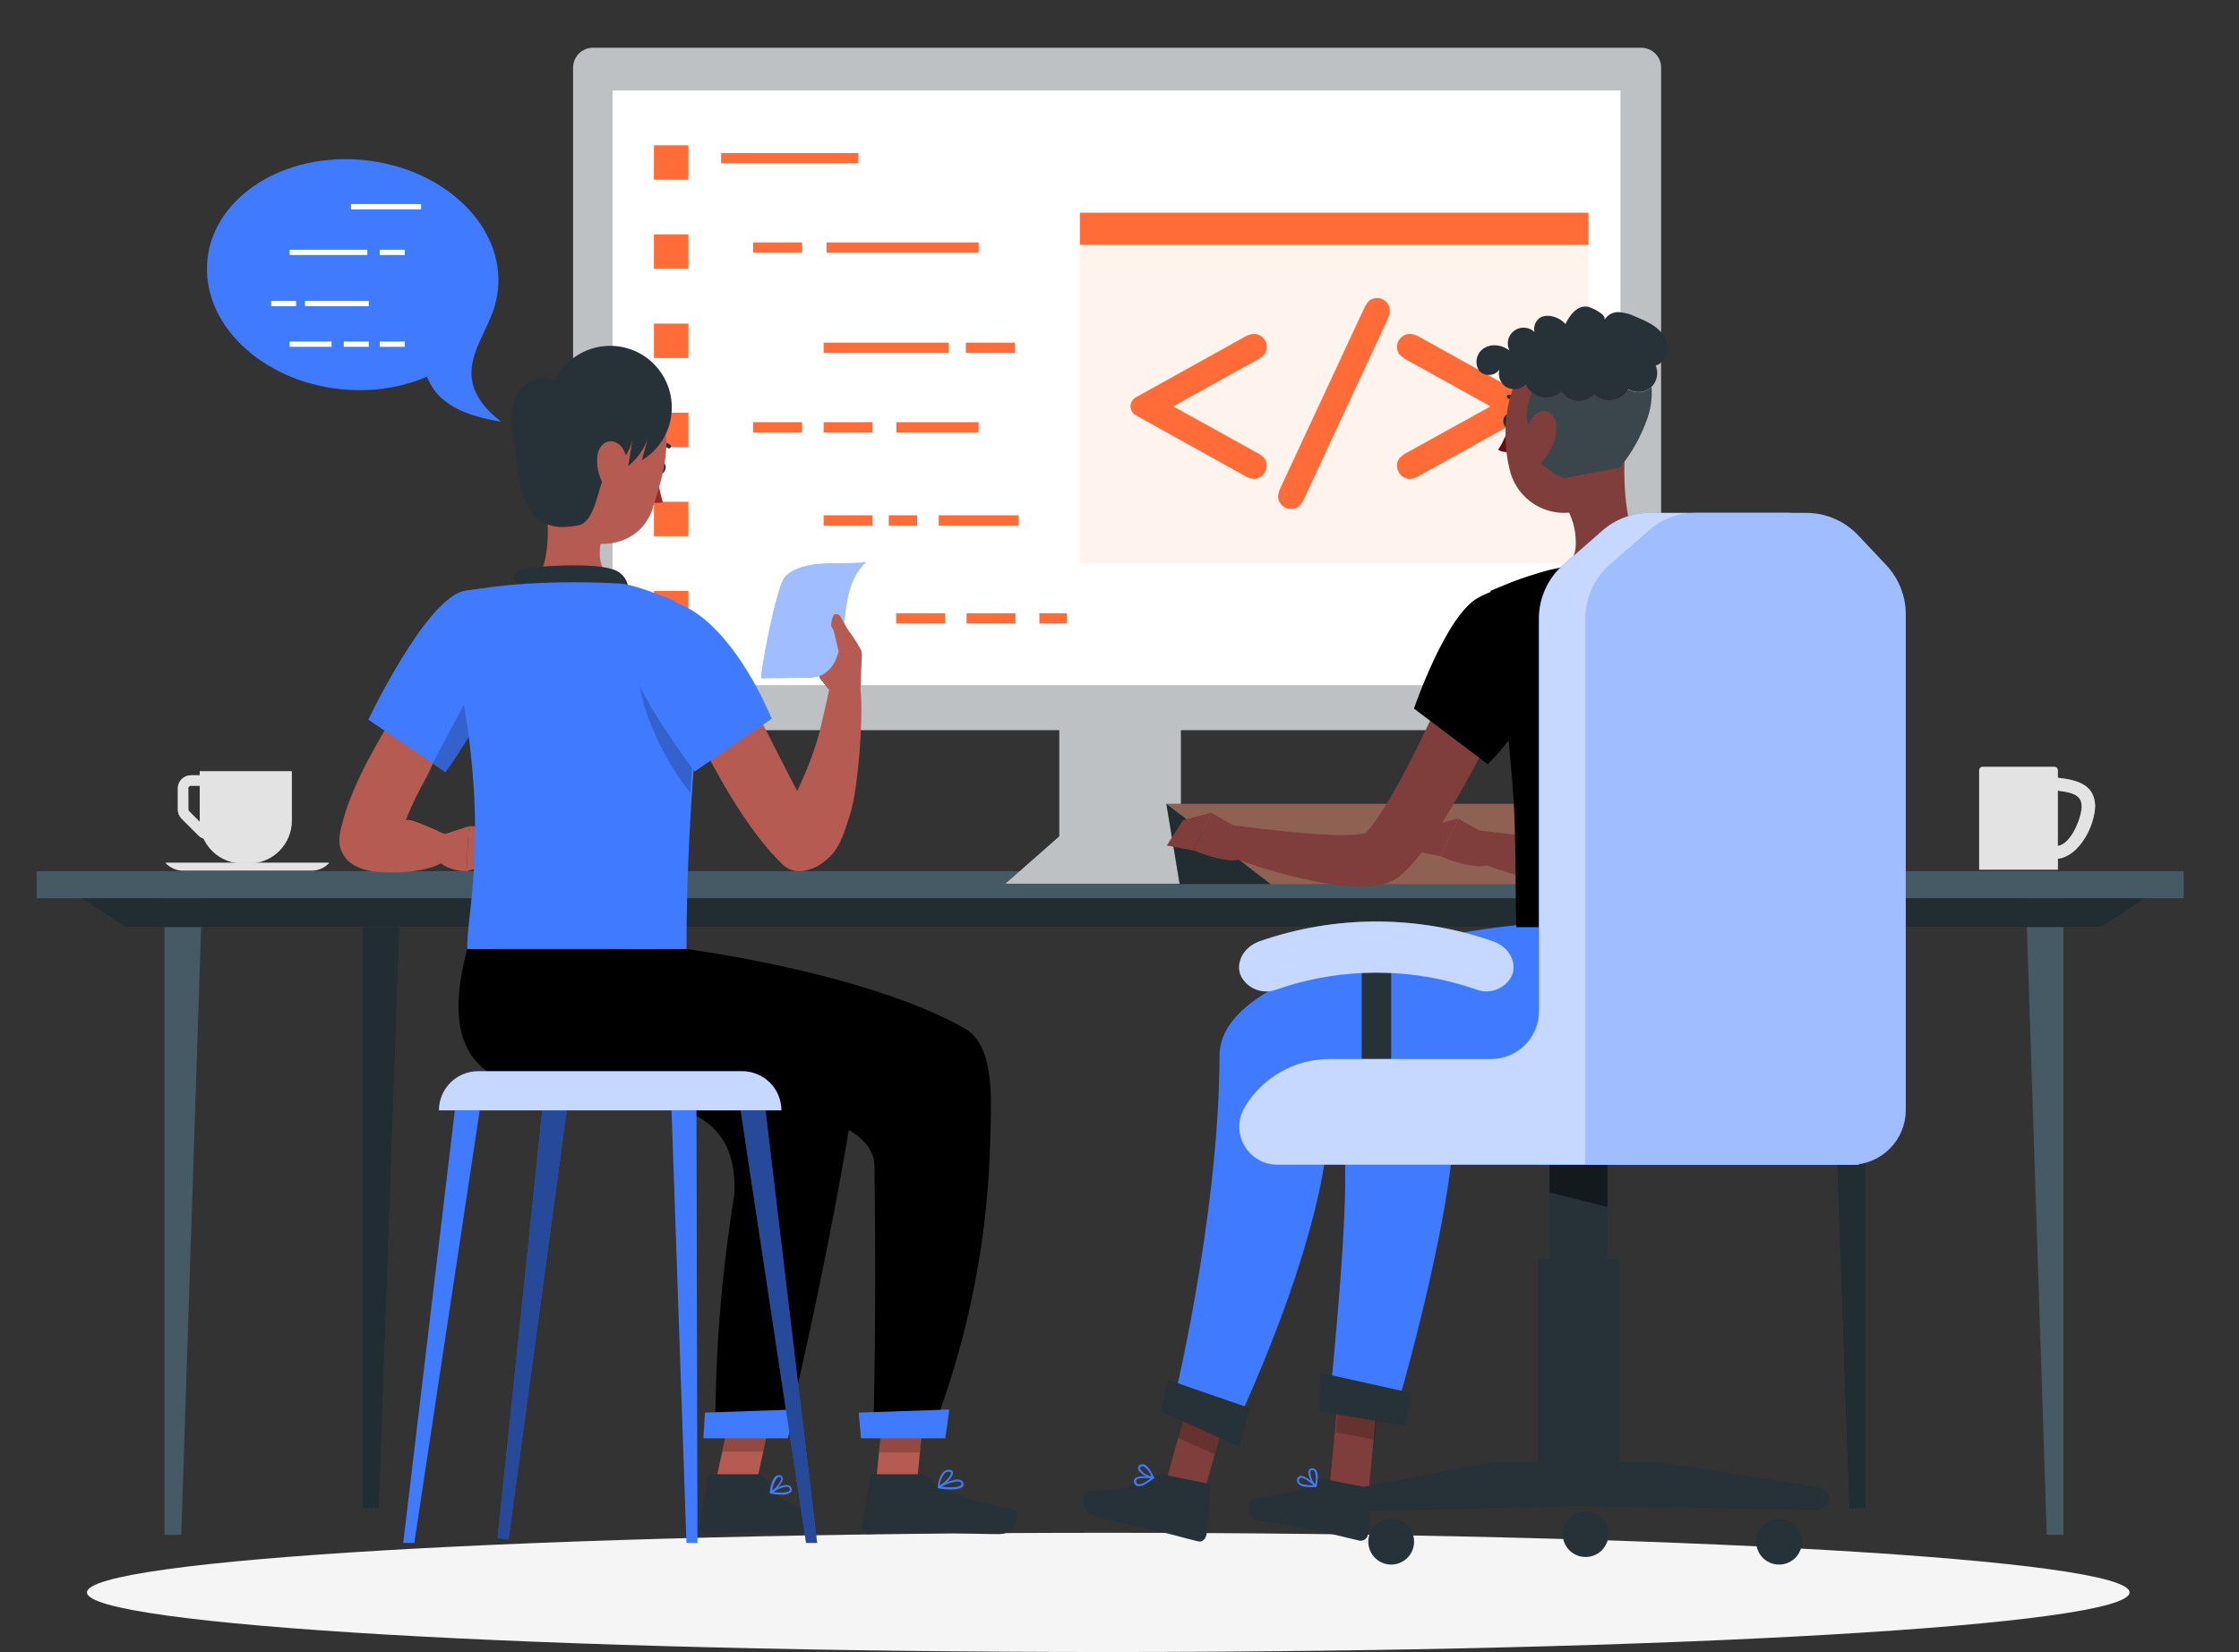 <svg width="271" height="200" viewBox="0 0 271 200" fill="none" xmlns="http://www.w3.org/2000/svg">
<rect x="0" y="0" width="271" height="200" fill="#333333" stroke="none"/>
<g clip-path="url(#clip0_1099_23451)">
<path d="M134.14 200C202.41 200 257.755 196.769 257.755 192.783C257.755 188.797 202.41 185.566 134.14 185.566C65.87 185.566 10.525 188.797 10.525 192.783C10.525 196.769 65.87 200 134.14 200Z" fill="#F5F5F5"/>
<path d="M264.31 105.47H4.432V108.741H264.31V105.47Z" fill="#455A64"/>
<path d="M19.912 107.817V185.815H21.939L24.49 107.817H19.912Z" fill="#455A64"/>
<path d="M43.846 110.367V182.627H45.873L48.423 110.367H43.846Z" fill="#455A64"/>
<path opacity="0.5" d="M43.846 110.367V182.627H45.873L48.423 110.367H43.846Z" fill="black"/>
<path d="M249.755 107.817V185.815H247.734L245.178 107.817H249.755Z" fill="#455A64"/>
<path d="M225.828 110.367V182.627H223.8L221.25 110.367H225.828Z" fill="#455A64"/>
<path opacity="0.5" d="M225.828 110.367V182.627H223.8L221.25 110.367H225.828Z" fill="black"/>
<path d="M254.377 112.241H15.13L9.838 108.741H259.668L254.377 112.241Z" fill="#455A64"/>
<path opacity="0.5" d="M254.377 112.241H15.13L9.838 108.741H259.668L254.377 112.241Z" fill="black"/>
<path d="M21.518 95.442V97.992C21.517 98.415 21.685 98.821 21.983 99.121L24.004 101.141C24.183 101.319 24.401 101.453 24.642 101.53C25.058 102.427 25.723 103.186 26.556 103.718C27.39 104.25 28.358 104.533 29.347 104.533H30.105C30.791 104.537 31.471 104.405 32.106 104.145C32.741 103.884 33.317 103.5 33.803 103.015C34.288 102.53 34.672 101.953 34.932 101.319C35.193 100.684 35.325 100.004 35.321 99.318V93.37H24.176V93.854H23.111C22.69 93.854 22.285 94.021 21.987 94.319C21.688 94.616 21.519 95.02 21.518 95.442ZM22.793 95.442C22.793 95.4 22.801 95.359 22.817 95.321C22.833 95.282 22.857 95.248 22.886 95.219C22.916 95.189 22.951 95.167 22.99 95.151C23.029 95.136 23.07 95.129 23.111 95.129H24.176V99.318C24.176 99.376 24.176 99.433 24.176 99.49L22.901 98.215C22.87 98.187 22.846 98.152 22.83 98.114C22.813 98.075 22.805 98.034 22.805 97.992L22.793 95.442Z" fill="#C7C7C7"/>
<path opacity="0.5" d="M21.518 95.442V97.992C21.517 98.415 21.685 98.821 21.983 99.121L24.004 101.141C24.183 101.319 24.401 101.453 24.642 101.53C25.058 102.427 25.723 103.186 26.556 103.718C27.39 104.25 28.358 104.533 29.347 104.533H30.105C30.791 104.537 31.471 104.405 32.106 104.145C32.741 103.884 33.317 103.5 33.803 103.015C34.288 102.53 34.672 101.953 34.932 101.319C35.193 100.684 35.325 100.004 35.321 99.318V93.37H24.176V93.854H23.111C22.69 93.854 22.285 94.021 21.987 94.319C21.688 94.616 21.519 95.02 21.518 95.442ZM22.793 95.442C22.793 95.4 22.801 95.359 22.817 95.321C22.833 95.282 22.857 95.248 22.886 95.219C22.916 95.189 22.951 95.167 22.99 95.151C23.029 95.136 23.07 95.129 23.111 95.129H24.176V99.318C24.176 99.376 24.176 99.433 24.176 99.49L22.901 98.215C22.87 98.187 22.846 98.152 22.83 98.114C22.813 98.075 22.805 98.034 22.805 97.992L22.793 95.442Z" fill="white"/>
<path d="M37.96 105.394H21.932C21.199 105.329 20.517 104.992 20.02 104.45H39.847C39.357 104.988 38.684 105.324 37.96 105.394Z" fill="#C7C7C7"/>
<path opacity="0.5" d="M37.96 105.394H21.932C21.199 105.329 20.517 104.992 20.02 104.45H39.847C39.357 104.988 38.684 105.324 37.96 105.394Z" fill="white"/>
<path d="M253.592 97.59C253.509 95.04 251.583 94.441 249.071 94.154V93.23C249.068 93.122 249.023 93.021 248.945 92.947C248.868 92.873 248.764 92.832 248.657 92.834H239.974C239.92 92.832 239.867 92.841 239.816 92.86C239.766 92.879 239.72 92.908 239.681 92.945C239.642 92.981 239.611 93.025 239.589 93.074C239.567 93.123 239.554 93.176 239.553 93.23V105.286H249.078V103.966C251.59 103.685 253.515 100.128 253.592 97.59ZM249.071 102.41V95.716C250.92 95.984 252.195 96.239 251.921 98.088C251.704 99.567 250.544 102.206 249.071 102.41Z" fill="#C7C7C7"/>
<g opacity="0.5">
<path d="M253.592 97.59C253.509 95.04 251.583 94.441 249.071 94.154V93.23C249.068 93.122 249.023 93.021 248.945 92.947C248.868 92.873 248.764 92.832 248.657 92.834H239.974C239.92 92.832 239.867 92.841 239.816 92.86C239.766 92.879 239.72 92.908 239.681 92.945C239.642 92.981 239.611 93.025 239.589 93.074C239.567 93.123 239.554 93.176 239.553 93.23V105.286H249.078V103.966C251.59 103.685 253.515 100.128 253.592 97.59ZM249.071 102.41V95.716C250.92 95.984 252.195 96.239 251.921 98.088C251.704 99.567 250.544 102.206 249.071 102.41Z" fill="white"/>
</g>
<path d="M142.931 76.552H128.213V106.451H142.931V76.552Z" fill="#BDC1C3"/>
<path d="M149.572 106.987H121.695L128.487 101.007H142.768L149.572 106.987Z" fill="#BDC1C3"/>
<path d="M210.88 97.312H141.17L153.766 107.025H223.464L210.88 97.312Z" fill="#455A64"/>
<path opacity="0.4" d="M210.88 97.312H141.17L153.766 107.025H223.464L210.88 97.312Z" fill="#FF6C37"/>
<path d="M142.78 107.025L141.17 97.312L153.766 107.025H142.78Z" fill="#455A64"/>
<path opacity="0.5" d="M142.78 107.025L141.17 97.312L153.766 107.025H142.78Z" fill="black"/>
<path d="M198.646 5.78H71.773C70.442 5.78 69.363 6.859 69.363 8.19V85.989C69.363 87.32 70.442 88.399 71.773 88.399H198.646C199.977 88.399 201.056 87.32 201.056 85.989V8.19C201.056 6.859 199.977 5.78 198.646 5.78Z" fill="#BDC1C3"/>
<path d="M196.137 10.949H74.144V82.943H196.137V10.949Z" fill="white"/>
<path d="M192.267 25.755H130.709V68.137H192.267V25.755Z" fill="#FFF3EE"/>
<path d="M192.267 25.755H130.709V29.637H192.267V25.755Z" fill="#FF6C37"/>
<path d="M141.995 49.199L152.057 54.767C152.441 54.952 152.784 55.211 153.068 55.529C153.239 55.778 153.327 56.075 153.318 56.378C153.318 56.589 153.277 56.798 153.195 56.993C153.114 57.189 152.994 57.365 152.843 57.514C152.704 57.662 152.536 57.781 152.349 57.863C152.162 57.944 151.961 57.987 151.757 57.988C151.31 57.937 150.881 57.779 150.509 57.526L137.525 50.31C137.318 50.207 137.143 50.047 137.021 49.85C136.899 49.653 136.834 49.425 136.834 49.193C136.834 48.961 136.899 48.733 137.021 48.536C137.143 48.339 137.318 48.179 137.525 48.076L150.509 40.86C150.885 40.618 151.312 40.468 151.757 40.423C151.962 40.42 152.166 40.46 152.355 40.539C152.544 40.619 152.714 40.736 152.856 40.885C153.007 41.03 153.128 41.205 153.209 41.398C153.291 41.591 153.332 41.799 153.33 42.009C153.341 42.311 153.253 42.609 153.08 42.858C152.797 43.175 152.453 43.434 152.069 43.619L141.995 49.199Z" fill="#FF6C37"/>
<path d="M167.887 38.8L157.9 60.26C157.74 60.65 157.507 61.006 157.213 61.309C156.943 61.52 156.607 61.631 156.264 61.621C156.06 61.624 155.858 61.586 155.669 61.509C155.48 61.431 155.309 61.317 155.166 61.172C155.019 61.041 154.901 60.882 154.819 60.703C154.738 60.525 154.694 60.331 154.691 60.135C154.727 59.698 154.855 59.272 155.066 58.887L165.053 37.44C165.209 37.057 165.433 36.706 165.715 36.404C165.989 36.19 166.328 36.075 166.676 36.079C166.878 36.076 167.079 36.114 167.265 36.192C167.452 36.269 167.621 36.383 167.762 36.528C167.903 36.659 168.016 36.817 168.094 36.993C168.171 37.169 168.211 37.36 168.211 37.552C168.193 37.986 168.083 38.412 167.887 38.8Z" fill="#FF6C37"/>
<path d="M180.408 49.199L170.346 43.619C169.966 43.427 169.624 43.169 169.335 42.858C169.162 42.609 169.074 42.311 169.085 42.009C169.083 41.799 169.124 41.591 169.206 41.398C169.287 41.205 169.408 41.03 169.559 40.885C169.703 40.737 169.876 40.619 170.067 40.54C170.258 40.46 170.463 40.421 170.67 40.423C171.115 40.471 171.542 40.62 171.919 40.86L184.902 48.076C185.11 48.179 185.284 48.339 185.407 48.536C185.529 48.733 185.593 48.961 185.593 49.193C185.593 49.425 185.529 49.653 185.407 49.85C185.284 50.047 185.11 50.207 184.902 50.31L171.919 57.526C171.545 57.776 171.117 57.934 170.67 57.988C170.459 57.99 170.25 57.949 170.057 57.865C169.863 57.781 169.689 57.657 169.547 57.501C169.399 57.354 169.282 57.179 169.203 56.986C169.124 56.793 169.084 56.586 169.085 56.378C169.076 56.075 169.163 55.778 169.335 55.529C169.624 55.217 169.966 54.959 170.346 54.767L180.408 49.199Z" fill="#FF6C37"/>
<path d="M83.32 17.59H79.15V21.76H83.32V17.59Z" fill="#FF6C37"/>
<path d="M83.32 28.376H79.15V32.546H83.32V28.376Z" fill="#FF6C37"/>
<path d="M83.32 39.175H79.15V43.344H83.32V39.175Z" fill="#FF6C37"/>
<path d="M83.32 49.961H79.15V54.131H83.32V49.961Z" fill="#FF6C37"/>
<path d="M83.32 60.747H79.15V64.917H83.32V60.747Z" fill="#FF6C37"/>
<path d="M83.32 71.533H79.15V75.703H83.32V71.533Z" fill="#FF6C37"/>
<path d="M103.893 18.527H87.277V19.775H103.893V18.527Z" fill="#FF6C37"/>
<path d="M97.066 29.35H91.148V30.598H97.066V29.35Z" fill="#FF6C37"/>
<path d="M122.82 41.484H116.902V42.733H122.82V41.484Z" fill="#FF6C37"/>
<path d="M97.066 51.109H91.148V52.358H97.066V51.109Z" fill="#FF6C37"/>
<path d="M105.605 51.109H99.688V52.358H105.605V51.109Z" fill="#FF6C37"/>
<path d="M114.805 41.484H99.688V42.733H114.805V41.484Z" fill="#FF6C37"/>
<path d="M118.438 51.109H108.488V52.358H118.438V51.109Z" fill="#FF6C37"/>
<path d="M114.38 74.242H108.463V75.49H114.38V74.242Z" fill="#FF6C37"/>
<path d="M122.908 74.242H116.99V75.49H122.908V74.242Z" fill="#FF6C37"/>
<path d="M129.111 74.242H125.803V75.49H129.111V74.242Z" fill="#FF6C37"/>
<path d="M118.451 29.35H100.037V30.598H118.451V29.35Z" fill="#FF6C37"/>
<path d="M105.605 62.382H99.688V63.63H105.605V62.382Z" fill="#FF6C37"/>
<path d="M110.997 62.382H107.576V63.63H110.997V62.382Z" fill="#FF6C37"/>
<path d="M123.282 62.382H113.619V63.63H123.282V62.382Z" fill="#FF6C37"/>
<path d="M25.05 32.786C25.209 40.5 33.223 46.971 42.958 47.226C45.948 47.327 48.924 46.777 51.68 45.613C52.662 48.036 54.728 50.114 60.65 51.045C54.472 46.27 57.852 42.228 59.261 38.677C59.989 37.126 60.354 35.429 60.325 33.717C60.166 25.996 52.152 19.537 42.416 19.276C32.681 19.015 24.897 25.071 25.05 32.786Z" fill="#407BFF"/>
<path d="M42.481 24.708H50.967V25.345H42.481V24.708Z" fill="white"/>
<path d="M45.968 30.235H48.99V30.873H45.968V30.235Z" fill="white"/>
<path d="M32.816 36.432H35.838V37.07H32.816V36.432Z" fill="white"/>
<path d="M45.968 41.348H48.99V41.986H45.968V41.348Z" fill="white"/>
<path d="M41.613 41.348H44.635V41.986H41.613V41.348Z" fill="white"/>
<path d="M36.914 36.432H44.635V37.07H36.914V36.432Z" fill="white"/>
<path d="M35.053 41.348H40.135V41.986H35.053V41.348Z" fill="white"/>
<path d="M35.053 30.235H44.457V30.873H35.053V30.235Z" fill="white"/>
<path d="M165.482 182.378L160.834 180.988L161.918 169.595L166.566 170.985L165.482 182.378Z" fill="#7F3E3B"/>
<path opacity="0.2" d="M166.949 168.409L162.301 167.026L161.695 173.408L166.394 174.281L166.949 168.409Z" fill="black"/>
<path d="M192.998 112.012C192.998 112.012 161.037 114.708 161.822 128.588C162.459 139.949 164.149 136.876 160.84 170.666L168.879 171.112C168.879 171.112 177.059 143.481 175.956 132.502C184.965 132.502 205.589 133.293 208.586 125.164C210.073 121.036 210.796 116.673 210.722 112.286L192.998 112.012Z" fill="#407BFF"/>
<path d="M170.155 172.643L159.648 170.845L159.821 166.197L170.697 168.613L170.155 172.643Z" fill="#263238"/>
<path d="M160.361 179.076L165.73 180.14C165.827 180.163 165.912 180.222 165.969 180.304C166.026 180.387 166.049 180.487 166.036 180.587L165.589 185.687C165.581 185.807 165.549 185.924 165.495 186.032C165.442 186.14 165.367 186.236 165.275 186.314C165.184 186.392 165.078 186.452 164.963 186.488C164.848 186.525 164.728 186.539 164.608 186.528C162.746 186.12 161.866 185.821 159.507 185.349C158.054 185.062 154.732 184.367 152.711 184.138C150.69 183.908 150.932 181.549 151.806 181.428C155.733 180.912 157.964 180.274 159.488 179.292C159.74 179.109 160.053 179.031 160.361 179.076Z" fill="#263238"/>
<path d="M157.953 179.987C158.375 180.045 158.803 180.057 159.228 180.025C159.249 180.026 159.271 180.02 159.288 180.007C159.305 179.994 159.318 179.976 159.324 179.955C159.333 179.937 159.338 179.916 159.338 179.895C159.338 179.874 159.333 179.853 159.324 179.834C159.19 179.7 157.985 178.559 157.366 178.687C157.295 178.698 157.228 178.729 157.173 178.777C157.117 178.824 157.076 178.885 157.054 178.954C157.004 179.055 156.981 179.166 156.987 179.278C156.994 179.39 157.03 179.498 157.092 179.592C157.318 179.829 157.626 179.971 157.953 179.987ZM158.979 179.815C158.093 179.815 157.468 179.713 157.283 179.452C157.246 179.39 157.226 179.32 157.226 179.248C157.226 179.176 157.246 179.105 157.283 179.044C157.294 179.009 157.312 178.979 157.338 178.954C157.364 178.929 157.396 178.912 157.43 178.903C157.73 178.84 158.482 179.35 159.005 179.821L158.979 179.815Z" fill="#407BFF"/>
<path d="M159.234 180.032H159.285C159.303 180.025 159.32 180.013 159.333 179.999C159.346 179.985 159.356 179.968 159.362 179.949C159.362 179.891 159.712 178.533 159.304 177.991C159.255 177.919 159.188 177.86 159.11 177.818C159.033 177.777 158.946 177.756 158.858 177.756C158.763 177.742 158.665 177.761 158.582 177.809C158.498 177.858 158.434 177.933 158.399 178.023C158.201 178.527 158.75 179.643 159.177 180.006C159.184 180.015 159.193 180.021 159.202 180.026C159.212 180.03 159.223 180.032 159.234 180.032ZM158.903 177.985C158.992 178.003 159.071 178.053 159.126 178.125C159.309 178.629 159.329 179.178 159.183 179.694C158.794 179.258 158.589 178.69 158.609 178.106C158.609 178.042 158.68 177.972 158.845 177.979L158.903 177.985Z" fill="#407BFF"/>
<path d="M144.761 184.15L140.336 182.161L143.396 171.246L147.821 173.235L144.761 184.15Z" fill="#7F3E3B"/>
<path opacity="0.2" d="M148.568 170.424L144.143 168.435L142.568 174.064L146.993 176.054L148.568 170.424Z" fill="black"/>
<path d="M183.486 112.012C183.275 112.012 147.655 115.677 147.611 127.759C147.534 147.74 141.828 170.641 141.828 170.641L148.841 174.128C148.841 174.128 161.101 149.302 160.916 133.727C170.716 130.915 196.064 135.639 199.061 127.517C201.516 120.874 200.189 112.012 200.189 112.012H183.486Z" fill="#407BFF"/>
<path d="M149.988 175.142L140.553 170.896L141.311 167.032L151.264 170.469L149.988 175.142Z" fill="#263238"/>
<path d="M140.783 178.495L146.164 179.611C146.265 179.645 146.351 179.713 146.406 179.804C146.461 179.895 146.481 180.003 146.464 180.108L146.043 185.687C145.966 186.293 145.533 186.707 145.067 186.611C143.206 186.184 142.326 185.853 139.967 185.336C138.513 185.043 134.554 184.061 132.559 183.557C130.563 183.054 131.009 180.497 131.921 180.478C135.867 180.421 138.424 179.777 139.941 178.674C140.062 178.587 140.199 178.527 140.344 178.496C140.488 178.466 140.638 178.465 140.783 178.495Z" fill="#263238"/>
<path d="M138.602 179.7C138.977 179.494 139.329 179.251 139.654 178.973C139.671 178.958 139.683 178.939 139.69 178.918C139.696 178.897 139.697 178.874 139.693 178.852C139.686 178.831 139.674 178.813 139.657 178.799C139.64 178.786 139.619 178.777 139.597 178.776C139.412 178.776 137.767 178.534 137.34 179.012C137.293 179.066 137.26 179.131 137.245 179.201C137.229 179.271 137.231 179.344 137.251 179.413C137.27 179.524 137.317 179.627 137.389 179.714C137.461 179.8 137.554 179.866 137.659 179.904C137.988 179.957 138.324 179.884 138.602 179.7ZM139.323 178.954C138.628 179.496 138.048 179.758 137.748 179.668C137.681 179.638 137.623 179.591 137.579 179.532C137.536 179.473 137.508 179.403 137.499 179.331C137.489 179.298 137.487 179.262 137.495 179.229C137.503 179.195 137.52 179.164 137.544 179.139C137.735 178.91 138.602 178.891 139.291 178.954H139.323Z" fill="#407BFF"/>
<path d="M139.622 178.973L139.666 178.942C139.677 178.926 139.683 178.907 139.683 178.887C139.683 178.868 139.677 178.849 139.666 178.833C139.635 178.789 139.105 177.482 138.461 177.284C138.378 177.258 138.29 177.251 138.204 177.264C138.118 177.277 138.036 177.31 137.964 177.36C137.879 177.406 137.811 177.48 137.773 177.569C137.735 177.658 137.728 177.758 137.754 177.851C137.888 178.381 138.991 178.948 139.558 178.986L139.622 178.973ZM138.136 177.52C138.179 177.501 138.224 177.492 138.27 177.492C138.316 177.492 138.362 177.501 138.404 177.52C138.853 177.816 139.197 178.247 139.386 178.75C138.813 178.631 138.308 178.295 137.977 177.813C137.939 177.762 137.977 177.66 138.092 177.571L138.136 177.52Z" fill="#407BFF"/>
<path d="M195.586 73.465C196.524 75.48 197.295 77.418 198.066 79.433C198.838 81.448 199.52 83.462 200.151 85.528C200.782 87.593 201.331 89.71 201.771 91.903C202.251 94.182 202.49 96.505 202.485 98.833C202.478 100.201 202.274 101.56 201.879 102.869C201.629 103.671 201.271 104.434 200.814 105.139C200.544 105.535 200.239 105.907 199.903 106.248L199.628 106.516C199.475 106.643 199.31 106.784 199.15 106.892C198.881 107.075 198.595 107.233 198.296 107.364C197.852 107.554 197.391 107.702 196.919 107.804C196.546 107.881 196.169 107.936 195.79 107.97C195.143 108.008 194.493 108.008 193.846 107.97C192.696 107.913 191.55 107.785 190.416 107.587C186.184 106.817 182.039 105.629 178.041 104.042L178.965 100.529C183.014 101.014 187.145 101.53 191.041 101.709C192.01 101.709 192.953 101.753 193.833 101.709C194.225 101.685 194.615 101.636 195 101.562C195.319 101.505 195.593 101.39 195.497 101.396C195.433 101.416 195.373 101.446 195.319 101.486C195.254 101.523 195.194 101.568 195.14 101.62C195.161 101.585 195.181 101.548 195.197 101.511C195.279 101.329 195.343 101.139 195.389 100.944C195.529 100.243 195.587 99.528 195.561 98.814C195.464 96.988 195.193 95.176 194.751 93.401C194.318 91.489 193.757 89.627 193.145 87.734C192.533 85.84 191.869 83.947 191.143 82.059C190.416 80.172 189.651 78.279 188.899 76.5L195.586 73.465Z" fill="#7F3E3B"/>
<path d="M180.725 101.486L176.498 99.108L174.375 103.685C174.375 103.685 179.316 105.745 180.355 104.457L180.725 101.486Z" fill="#7F3E3B"/>
<path d="M173.068 99.975L171.137 103.035L174.369 103.653L176.492 99.076L173.068 99.975Z" fill="#7F3E3B"/>
<path d="M185.729 77.099C184.92 79.133 184.072 81.078 183.179 83.048C182.287 85.018 181.394 86.956 180.45 88.894C178.55 92.84 176.422 96.672 174.075 100.37C173.437 101.314 172.8 102.251 172.086 103.188C171.729 103.66 171.333 104.125 170.913 104.603C170.683 104.846 170.498 105.069 170.231 105.317L169.848 105.687L169.631 105.891C169.024 106.41 168.31 106.789 167.54 107C167.134 107.116 166.721 107.203 166.303 107.262C165.622 107.344 164.936 107.371 164.25 107.345C163.066 107.308 161.886 107.191 160.718 106.994C156.396 106.23 152.162 105.03 148.082 103.411L149.013 99.892C153.138 100.389 157.352 100.918 161.318 101.084C162.253 101.119 163.189 101.106 164.123 101.046C164.499 101.015 164.872 100.955 165.239 100.867C165.357 100.837 165.473 100.794 165.583 100.74C165.621 100.74 165.583 100.695 165.411 100.804C165.347 100.836 165.289 100.88 165.239 100.931L165.302 100.855L165.481 100.657C165.596 100.542 165.736 100.351 165.87 100.198C166.131 99.866 166.399 99.509 166.667 99.12C167.196 98.362 167.712 97.52 168.222 96.666C169.242 94.957 170.192 93.14 171.123 91.304C172.054 89.468 172.946 87.594 173.826 85.706C175.58 81.945 177.295 78.056 178.927 74.294L185.729 77.099Z" fill="#7F3E3B"/>
<path d="M150.825 100.81L146.592 98.381L144.469 102.958C144.469 102.958 149.41 105.024 150.455 103.736L150.825 100.81Z" fill="#7F3E3B"/>
<path d="M143.167 99.305L141.229 102.359L144.461 102.978L146.584 98.4L143.167 99.305Z" fill="#7F3E3B"/>
<path d="M196.677 54.479L193.973 57.609L189.848 61.875L190.161 62.646C190.479 63.435 190.664 64.271 190.709 65.12C190.805 66.829 190.639 68.276 187.942 69.436C187.942 69.436 185.111 73.134 191.844 72.107C198.577 71.081 199.59 67.587 199.59 67.587C196.619 65.464 196.441 58.406 196.677 54.479Z" fill="#7F3E3B"/>
<path d="M182.95 50.947C182.95 51.368 182.74 51.725 182.459 51.738C182.179 51.75 181.956 51.419 181.949 50.998C181.943 50.577 182.166 50.22 182.44 50.208C182.714 50.195 182.944 50.526 182.95 50.947Z" fill="#263238"/>
<path d="M184.36 49.379C184.319 49.378 184.279 49.368 184.243 49.347C184.208 49.328 184.178 49.299 184.156 49.264C183.991 48.993 183.766 48.764 183.499 48.594C183.231 48.424 182.928 48.317 182.613 48.282C182.548 48.279 182.486 48.251 182.441 48.203C182.396 48.156 182.371 48.093 182.371 48.027C182.371 47.994 182.378 47.962 182.391 47.931C182.404 47.901 182.423 47.874 182.447 47.851C182.47 47.828 182.499 47.811 182.529 47.799C182.56 47.788 182.593 47.783 182.626 47.785C183.023 47.82 183.407 47.948 183.746 48.158C184.084 48.369 184.369 48.656 184.577 48.996C184.611 49.052 184.622 49.12 184.608 49.184C184.594 49.248 184.555 49.304 184.501 49.34C184.458 49.365 184.409 49.378 184.36 49.379Z" fill="#263238"/>
<path d="M182.798 51.202C182.455 52.35 181.962 53.447 181.332 54.466C181.594 54.614 181.885 54.702 182.185 54.724C182.485 54.746 182.786 54.702 183.066 54.594L182.798 51.202Z" fill="#630F0F"/>
<path d="M197.059 48.824C196.81 54.026 196.925 57.112 194.343 59.866C193.513 60.781 192.449 61.452 191.265 61.806C190.082 62.159 188.824 62.183 187.628 61.874C186.432 61.565 185.343 60.934 184.48 60.051C183.616 59.168 183.01 58.066 182.727 56.864C181.554 52.254 182.166 44.52 187.19 42.2C188.271 41.664 189.474 41.424 190.678 41.503C191.882 41.582 193.043 41.978 194.045 42.65C195.047 43.322 195.853 44.248 196.382 45.332C196.912 46.416 197.145 47.621 197.059 48.824Z" fill="#7F3E3B"/>
<path d="M199.419 50.565C198.668 52.771 197.523 54.823 196.04 56.621L189.269 57.896C189.269 57.896 183.92 55.658 185.348 51.974C184.443 51.208 184.781 48.843 185.418 47.542C185.932 47.964 186.58 48.187 187.244 48.169C187.908 48.151 188.543 47.895 189.033 47.447C189.238 47.768 189.515 48.037 189.841 48.233C190.167 48.43 190.534 48.549 190.913 48.58C191.293 48.611 191.674 48.555 192.028 48.415C192.382 48.275 192.699 48.055 192.954 47.772C193.244 48.053 193.596 48.263 193.98 48.385C194.365 48.507 194.773 48.539 195.172 48.477C195.571 48.415 195.95 48.262 196.28 48.029C196.61 47.796 196.881 47.49 197.073 47.135C197.489 47.395 197.976 47.517 198.466 47.485C198.956 47.453 199.423 47.268 199.802 46.956L199.897 46.867C199.989 48.119 199.826 49.377 199.419 50.565Z" fill="#263238"/>
<path opacity="0.1" d="M199.419 50.565C198.668 52.771 197.523 54.823 196.04 56.621L189.269 57.896C189.269 57.896 183.92 55.658 185.348 51.974C184.443 51.208 184.781 48.843 185.418 47.542C185.932 47.964 186.58 48.187 187.244 48.169C187.908 48.151 188.543 47.895 189.033 47.447C189.238 47.768 189.515 48.037 189.841 48.233C190.167 48.43 190.534 48.549 190.913 48.58C191.293 48.611 191.674 48.555 192.028 48.415C192.382 48.275 192.699 48.055 192.954 47.772C193.244 48.053 193.596 48.263 193.98 48.385C194.365 48.507 194.773 48.539 195.172 48.477C195.571 48.415 195.95 48.262 196.28 48.029C196.61 47.796 196.881 47.49 197.073 47.135C197.489 47.395 197.976 47.517 198.466 47.485C198.956 47.453 199.423 47.268 199.802 46.956L199.897 46.867C199.989 48.119 199.826 49.377 199.419 50.565Z" fill="white"/>
<path d="M200.393 44.253C200.577 44.684 200.628 45.16 200.539 45.62C200.45 46.08 200.227 46.503 199.896 46.835L199.8 46.924C199.422 47.236 198.954 47.422 198.465 47.453C197.975 47.486 197.488 47.363 197.072 47.103C196.88 47.458 196.609 47.764 196.279 47.997C195.949 48.23 195.57 48.383 195.171 48.445C194.772 48.507 194.364 48.475 193.979 48.353C193.594 48.231 193.243 48.021 192.953 47.74C192.698 48.023 192.381 48.243 192.027 48.383C191.673 48.523 191.292 48.58 190.912 48.548C190.533 48.517 190.166 48.398 189.84 48.202C189.513 48.005 189.237 47.736 189.032 47.415C188.542 47.863 187.906 48.12 187.243 48.137C186.579 48.155 185.93 47.932 185.417 47.511C185.146 47.3 184.928 47.03 184.78 46.72C184.745 46.652 184.715 46.582 184.69 46.51C184.636 46.572 184.576 46.63 184.512 46.682C184.194 46.936 183.805 47.085 183.398 47.109C182.992 47.133 182.588 47.031 182.242 46.816C181.969 46.626 181.749 46.367 181.606 46.067C181.463 45.766 181.401 45.433 181.426 45.101C181.433 44.962 181.457 44.825 181.496 44.693C181.446 44.789 181.381 44.877 181.305 44.954C181.153 45.101 180.973 45.216 180.776 45.292C180.58 45.369 180.369 45.406 180.158 45.4C179.947 45.395 179.739 45.348 179.546 45.261C179.353 45.175 179.18 45.051 179.035 44.897C178.888 44.674 178.788 44.424 178.741 44.162C178.693 43.9 178.699 43.63 178.759 43.37C178.818 43.111 178.93 42.865 179.087 42.65C179.244 42.434 179.444 42.253 179.673 42.117C180.037 41.905 180.451 41.795 180.871 41.798C181.534 41.808 182.176 42.032 182.701 42.436C182.499 42.034 182.444 41.573 182.548 41.135C182.651 40.697 182.906 40.31 183.267 40.041C183.628 39.772 184.072 39.639 184.521 39.666C184.971 39.692 185.396 39.876 185.723 40.185C185.652 39.86 185.68 39.521 185.804 39.211C185.928 38.902 186.142 38.637 186.418 38.451C187.298 37.941 188.764 38.381 189.478 39.235C189.478 39.235 190.46 36.864 192.156 37.131C192.526 37.182 194.266 37.954 194.222 38.579C194.231 38.618 194.231 38.66 194.222 38.7C194.246 38.651 194.273 38.604 194.305 38.559C194.492 38.306 194.739 38.104 195.024 37.969C195.309 37.834 195.622 37.772 195.937 37.788C196.618 37.838 197.284 38.016 197.9 38.311C199.22 38.853 200.623 39.458 201.388 40.663C202.153 41.868 201.764 43.87 200.393 44.253Z" fill="#263238"/>
<path d="M188.332 52.477C188.144 53.761 187.555 54.953 186.649 55.882C185.495 56.985 184.513 55.882 184.5 54.205C184.5 52.688 185.067 50.284 186.413 49.838C187.758 49.392 188.587 50.8 188.332 52.477Z" fill="#7F3E3B"/>
<path d="M208.733 69.398C208.255 68.123 206.024 66.847 204.653 66.847H203.747C201.921 66.864 200.097 66.981 198.284 67.198C194.639 67.601 191.021 68.21 187.445 69.022C185.8 69.455 184.213 70.003 182.951 70.475C181.344 71.113 180.4 71.54 180.4 71.54C180.4 71.54 182.16 83.258 183.072 94.9C183.575 101.384 183.365 107.816 183.531 112.241H210.729C211.666 106.924 211.519 102.289 211.596 92.687C211.634 86.905 210.697 74.645 208.733 69.398Z" fill="black"/>
<path opacity="0.2" d="M182.479 88.397C182.683 90.839 182.893 93.401 183.116 95.965C186.304 91.31 188.063 78.579 188.063 78.579L182.479 88.397Z" fill="black"/>
<path d="M178.857 72.394C174.962 74.588 171.143 85.783 171.143 85.783L180.068 92.509C183.473 89.289 188.452 81.301 188.994 78.107C189.861 73.236 185.099 68.9 178.857 72.394Z" fill="black"/>
<path d="M171.156 186.643C171.156 187.192 170.993 187.728 170.689 188.184C170.384 188.64 169.951 188.996 169.444 189.205C168.937 189.415 168.38 189.47 167.842 189.363C167.304 189.256 166.81 188.992 166.422 188.604C166.034 188.216 165.77 187.722 165.663 187.184C165.556 186.646 165.611 186.089 165.82 185.582C166.03 185.075 166.386 184.642 166.842 184.337C167.298 184.033 167.834 183.87 168.383 183.87C169.118 183.87 169.824 184.162 170.344 184.682C170.864 185.202 171.156 185.908 171.156 186.643Z" fill="#263238"/>
<path d="M212.559 186.643C212.559 187.192 212.721 187.728 213.026 188.184C213.331 188.64 213.764 188.996 214.271 189.205C214.777 189.415 215.335 189.47 215.873 189.363C216.411 189.256 216.905 188.992 217.293 188.604C217.681 188.216 217.945 187.722 218.052 187.184C218.159 186.646 218.104 186.089 217.894 185.582C217.684 185.075 217.329 184.642 216.873 184.337C216.417 184.033 215.88 183.87 215.332 183.87C214.596 183.87 213.891 184.162 213.371 184.682C212.851 185.202 212.559 185.908 212.559 186.643Z" fill="#263238"/>
<path d="M189.141 185.725C189.141 186.274 189.303 186.81 189.608 187.266C189.913 187.722 190.346 188.077 190.853 188.287C191.359 188.497 191.917 188.552 192.455 188.445C192.993 188.338 193.487 188.074 193.875 187.686C194.263 187.298 194.527 186.804 194.634 186.266C194.741 185.728 194.686 185.171 194.476 184.664C194.266 184.157 193.911 183.724 193.455 183.419C192.999 183.114 192.462 182.952 191.914 182.952C191.178 182.952 190.473 183.244 189.953 183.764C189.433 184.284 189.141 184.99 189.141 185.725Z" fill="#263238"/>
<path d="M191.055 182.333V176.972H183.111C181.551 176.969 179.995 177.115 178.463 177.405L163.672 180.274C163.34 180.339 163.045 180.526 162.845 180.798C162.645 181.071 162.555 181.409 162.592 181.745C162.63 182.081 162.793 182.39 163.049 182.611C163.304 182.833 163.634 182.95 163.972 182.939L191.055 182.333Z" fill="#263238"/>
<path d="M191.055 182.333V176.972H199.005C200.559 176.981 202.109 177.136 203.634 177.437L220.261 180.089C220.593 180.154 220.888 180.341 221.088 180.614C221.288 180.886 221.378 181.224 221.34 181.56C221.303 181.896 221.14 182.205 220.884 182.427C220.629 182.648 220.299 182.765 219.961 182.754L191.055 182.333Z" fill="#263238"/>
<path d="M195.97 152.42H186.133V176.972H195.97V152.42Z" fill="#263238"/>
<path d="M194.56 141.001H187.547V152.419H194.56V141.001Z" fill="#263238"/>
<path opacity="0.5" d="M187.547 144.354L194.56 146.114V141.001H187.547V144.354Z" fill="black"/>
<path d="M168.382 115.167H164.818V130.373H168.382V115.167Z" fill="#263238"/>
<path d="M186.254 141.001V74.894C186.253 73.657 186.517 72.434 187.029 71.308C187.54 70.182 188.287 69.178 189.219 68.365L193.93 64.24C195.517 62.848 197.557 62.084 199.668 62.092H216.684L224.985 70.966V141.001H186.254Z" fill="#407BFF"/>
<path d="M160.916 128.212H199.743V141.001H154.585C153.776 141 152.981 140.784 152.281 140.377C151.581 139.97 151.001 139.385 150.6 138.682C150.199 137.978 149.991 137.182 149.996 136.372C150.002 135.562 150.221 134.768 150.632 134.071C151.688 132.283 153.192 130.803 154.996 129.775C156.8 128.747 158.84 128.208 160.916 128.212Z" fill="#407BFF"/>
<path opacity="0.7" d="M224.983 70.966V141.001H154.585C153.776 141 152.981 140.785 152.281 140.377C151.581 139.97 151.001 139.385 150.6 138.682C150.199 137.978 149.991 137.182 149.996 136.372C150.002 135.562 150.221 134.768 150.632 134.071C151.689 132.284 153.193 130.804 154.996 129.776C156.8 128.748 158.84 128.209 160.916 128.212H180.47C182.01 128.212 183.487 127.6 184.577 126.511C185.666 125.421 186.278 123.944 186.278 122.404V74.894C186.277 73.657 186.541 72.434 187.053 71.308C187.564 70.182 188.311 69.178 189.242 68.365L193.954 64.24C195.541 62.848 197.581 62.084 199.692 62.092H216.708L224.983 70.966Z" fill="white"/>
<path d="M191.914 141.001V74.894C191.915 73.657 192.18 72.435 192.691 71.309C193.202 70.183 193.948 69.179 194.879 68.365L199.59 64.24C201.177 62.848 203.218 62.084 205.328 62.092H218.596C219.781 62.091 220.954 62.333 222.041 62.803C223.129 63.274 224.109 63.962 224.92 64.827L228.312 68.429C229.823 70.041 230.664 72.167 230.664 74.377V134.377C230.665 135.248 230.494 136.11 230.161 136.914C229.828 137.719 229.34 138.45 228.724 139.065C228.108 139.68 227.377 140.168 226.572 140.5C225.767 140.833 224.904 141.003 224.034 141.001H191.914Z" fill="#407BFF"/>
<path opacity="0.5" d="M191.914 141.001V74.894C191.915 73.657 192.18 72.435 192.691 71.309C193.202 70.183 193.948 69.179 194.879 68.365L199.59 64.24C201.177 62.848 203.218 62.084 205.328 62.092H218.596C219.781 62.091 220.954 62.333 222.041 62.803C223.129 63.274 224.109 63.962 224.92 64.827L228.312 68.429C229.823 70.041 230.664 72.167 230.664 74.377V134.377C230.665 135.248 230.494 136.11 230.161 136.914C229.828 137.719 229.34 138.45 228.724 139.065C228.108 139.68 227.377 140.168 226.572 140.5C225.767 140.833 224.904 141.003 224.034 141.001H191.914Z" fill="white"/>
<path d="M178.705 119.809C170.862 117.067 162.321 117.067 154.478 119.809C153.691 120.103 152.824 120.1 152.039 119.8C151.254 119.501 150.605 118.926 150.213 118.183C149.486 116.647 150.461 114.657 152.438 113.963C161.598 110.762 171.572 110.762 180.732 113.963C182.709 114.651 183.684 116.647 182.957 118.183C182.566 118.923 181.919 119.496 181.137 119.795C180.354 120.094 179.49 120.099 178.705 119.809Z" fill="#407BFF"/>
<path opacity="0.7" d="M178.705 119.809C170.862 117.067 162.321 117.067 154.478 119.809C153.691 120.103 152.824 120.1 152.039 119.8C151.254 119.501 150.605 118.926 150.213 118.183C149.486 116.647 150.461 114.657 152.438 113.963C161.598 110.762 171.572 110.762 180.732 113.963C182.709 114.651 183.684 116.647 182.957 118.183C182.566 118.923 181.919 119.496 181.137 119.795C180.354 120.094 179.49 120.099 178.705 119.809Z" fill="white"/>
<path d="M79.623 56.551C79.489 56.927 79.585 57.303 79.834 57.386C80.082 57.469 80.388 57.24 80.516 56.864C80.643 56.487 80.554 56.105 80.312 56.022C80.069 55.939 79.757 56.169 79.623 56.551Z" fill="#263238"/>
<path d="M79.553 56.94C79.605 58.253 79.834 59.553 80.235 60.804C79.914 60.895 79.577 60.915 79.247 60.865C78.917 60.814 78.602 60.693 78.322 60.511L79.553 56.94Z" fill="#A02724"/>
<path d="M79.01 53.988C79.033 53.998 79.058 54.003 79.084 54.003C79.109 54.003 79.133 53.998 79.157 53.988C79.437 53.899 79.734 53.876 80.025 53.92C80.316 53.964 80.593 54.075 80.834 54.243C80.859 54.262 80.887 54.275 80.917 54.283C80.948 54.29 80.979 54.292 81.01 54.287C81.041 54.282 81.07 54.272 81.097 54.255C81.124 54.239 81.147 54.218 81.165 54.192C81.2 54.149 81.219 54.095 81.219 54.039C81.219 53.984 81.2 53.93 81.165 53.886C80.866 53.664 80.517 53.516 80.149 53.455C79.781 53.394 79.404 53.422 79.048 53.536C78.99 53.557 78.943 53.6 78.915 53.656C78.888 53.712 78.883 53.776 78.902 53.835C78.912 53.87 78.931 53.901 78.957 53.927C78.983 53.952 79.014 53.971 79.048 53.982L79.01 53.988Z" fill="#263238"/>
<path d="M65.641 57.941C66.355 61.569 67.063 68.219 64.525 70.641C64.525 70.641 65.52 74.32 72.265 74.32C79.68 74.32 75.81 70.641 75.81 70.641C71.762 69.672 72.412 66.669 73.12 63.851L65.641 57.941Z" fill="#B55B52"/>
<path d="M67.292 51.362C65.966 56.105 64.946 58.815 66.463 62.009C68.74 66.822 76.696 67.447 78.864 61.938C80.515 56.838 82.147 51.502 78.226 48.078C77.369 47.319 76.332 46.791 75.214 46.545C74.095 46.299 72.933 46.342 71.836 46.671C70.739 47 69.744 47.603 68.946 48.424C68.147 49.245 67.572 50.256 67.273 51.362H67.292Z" fill="#B55B52"/>
<path d="M62.155 52.943C61.81 51.196 61.721 49.283 62.595 47.727C63.468 46.172 65.578 45.222 67.115 46.127C67.614 45.076 68.353 44.156 69.271 43.44C70.19 42.725 71.263 42.235 72.405 42.009C73.547 41.783 74.726 41.828 75.848 42.139C76.97 42.45 78.003 43.02 78.865 43.802C79.727 44.584 80.394 45.557 80.813 46.643C81.232 47.73 81.391 48.899 81.277 50.057C81.163 51.216 80.779 52.331 80.156 53.315C79.534 54.299 78.69 55.123 77.692 55.722C78.042 54.415 78.399 53.115 78.75 51.808C78.437 53.628 77.471 55.271 76.034 56.43L76.672 52.522C76.571 53.444 76.258 54.331 75.755 55.111C75.253 55.891 74.576 56.544 73.777 57.017L74.523 54.282C74.145 55.539 73.663 56.763 73.082 57.941C72.445 58.674 72.037 63.469 69.844 63.622C62.308 65.12 62.958 57.023 62.155 52.943Z" fill="#263238"/>
<path d="M72.298 55.212C72.171 56.428 72.444 57.653 73.076 58.7C73.924 60.064 75.167 59.541 75.626 58.145C76.034 56.87 76.079 54.67 74.899 53.784C73.72 52.898 72.477 53.752 72.298 55.212Z" fill="#B55B52"/>
<path d="M54.325 101.167C53.515 100.899 49.722 98.948 49.116 99.299C50.869 94.836 51.96 94.141 52.757 91.298C52.978 90.592 53.017 89.841 52.869 89.116C52.72 88.391 52.39 87.716 51.908 87.154C50.786 85.649 50.398 84.89 48.536 85.075C45.986 89.359 42.741 94.638 41.478 99.478C41.051 101.103 40.745 102.34 41.714 103.717C42.568 104.929 44.143 105.413 45.622 105.547C49.173 105.866 54.446 105.215 54.376 103.105C54.338 101.773 54.325 101.167 54.325 101.167Z" fill="#B55B52"/>
<path d="M53.726 101.008L56.735 100.032L56.467 105.471C56.467 105.471 54.057 105.553 52.77 103.94L53.726 101.008Z" fill="#B55B52"/>
<path d="M60.496 99.943L60.063 104.431L56.467 105.47L56.735 100.032L60.496 99.943Z" fill="#B55B52"/>
<path d="M95 104.871C95 104.871 90.786 101.569 85.29 90.73C84.474 89.213 83.696 87.676 82.944 86.133C82.192 84.591 81.478 83.048 80.789 81.409L87.305 78.604C88.644 81.524 90.735 84.54 92.214 87.44C93.693 90.341 97.18 97.214 97.62 97.852C97.837 98.183 98.073 98.457 98.296 98.763L98.634 99.21L94.433 104.068L95 104.871Z" fill="#B55B52"/>
<path d="M100.515 83.717L99.24 82.162L98.641 79.835L102.574 76.181C103.176 76.946 103.711 77.761 104.175 78.617C104.276 78.814 104.324 79.033 104.315 79.254L104.155 83.354L100.515 83.717Z" fill="#B55B52"/>
<path d="M98.661 77.323L101.606 74.651L102.537 76.213L98.603 79.847L98.661 77.323Z" fill="#B55B52"/>
<path d="M100.572 82.595C100.674 82.155 100.763 83.016 101.056 82.672C101.923 81.626 103.186 81.518 103.938 82.672C104.69 83.826 104.046 95.18 102.848 98.744C102.051 101.11 101.624 102.997 99.584 104.438C98.759 105.074 97.755 105.435 96.715 105.471C96.196 105.477 95.687 105.335 95.246 105.062C94.806 104.788 94.453 104.395 94.228 103.928C93.591 102.442 95.873 97.087 96.676 95.359C99.195 89.921 99.367 87.734 100.572 82.595Z" fill="#B55B52"/>
<path d="M92.138 82.104L97.346 82.053C98.09 82.101 98.834 81.983 99.527 81.709C100.375 81.214 101.009 80.421 101.305 79.484C102.045 77.571 102.109 75.518 102.396 73.516C102.683 71.515 103.295 69.411 104.812 68.065C102.045 68.435 97.161 67.568 95.026 69.831C93.903 71.036 91.921 82.104 92.138 82.104Z" fill="#407BFF"/>
<path opacity="0.5" d="M92.138 82.104L97.346 82.053C98.09 82.101 98.834 81.983 99.527 81.709C100.375 81.214 101.009 80.421 101.305 79.484C102.045 77.571 102.109 75.518 102.396 73.516C102.683 71.515 103.295 69.411 104.812 68.065C102.045 68.435 97.161 67.568 95.026 69.831C93.903 71.036 91.921 82.104 92.138 82.104Z" fill="white"/>
<path d="M101.051 74.364C100.751 74.447 100.554 75.512 100.617 75.818L100.911 76.341L101.504 78.891L103.493 77.794L101.701 74.607C101.633 74.502 101.533 74.423 101.416 74.379C101.299 74.335 101.171 74.33 101.051 74.364Z" fill="#B55B52"/>
<path d="M56.124 71.553C51.469 72.617 44.584 87.122 44.584 87.122L53.924 93.497C56.614 89.659 59.042 85.644 61.192 81.479C63.953 75.703 60.88 70.463 56.124 71.553Z" fill="#407BFF"/>
<path d="M62.919 71.903C62.384 70.737 61.804 69.404 63.008 68.99C64.341 68.531 71.635 68.059 74.147 68.92C74.476 69.009 74.784 69.162 75.053 69.371C75.323 69.58 75.549 69.84 75.718 70.136C75.886 70.432 75.995 70.759 76.037 71.097C76.079 71.435 76.054 71.779 75.964 72.107V72.152L62.919 71.903Z" fill="#263238"/>
<path opacity="0.2" d="M58.998 79.93L52.361 92.426L53.923 93.497C53.923 93.497 56.933 89.308 59.024 85.687L58.998 79.93Z" fill="black"/>
<path d="M84.411 77.935C85.419 83.035 83.066 95.148 83.091 114.913H56.557C56.385 110.921 59.292 101.46 55.677 82.614C55.562 81.977 55.511 71.68 56.123 71.572C58.693 71.123 61.285 70.816 63.889 70.654C67.647 70.437 71.415 70.437 75.173 70.654C76.71 70.813 79.126 71.763 80.656 72.311C83.034 73.153 83.927 75.429 84.411 77.935Z" fill="#407BFF"/>
<path opacity="0.2" d="M77.398 83.003C78.087 87.192 80.835 92.726 83.57 95.977C83.678 93.599 83.921 91.113 83.914 89.207L77.398 83.003Z" fill="black"/>
<path d="M75.485 76.704C74.847 81.403 84.092 93.395 84.092 93.395L93.393 87.02C93.393 87.02 90.811 80.408 86.47 76.073C81.541 71.113 76.231 71.604 75.485 76.704Z" fill="#407BFF"/>
<path d="M105.908 180.701H110.868L111.997 169.206H107.037L105.908 180.701Z" fill="#B55B52"/>
<path opacity="0.2" d="M111.921 169.907L111.347 175.83H106.381L106.961 169.907H111.921Z" fill="black"/>
<path d="M86.342 180.701H91.302L93.795 169.206H88.835L86.342 180.701Z" fill="#B55B52"/>
<g opacity="0.2">
<path d="M88.727 169.825H93.687L92.4 175.748H87.439L88.727 169.825Z" fill="black"/>
</g>
<path d="M111.149 178.476H105.736C105.624 178.489 105.52 178.541 105.442 178.623C105.364 178.704 105.317 178.81 105.309 178.923L104.327 184.597C104.271 184.817 104.293 185.05 104.391 185.255C104.489 185.46 104.656 185.624 104.863 185.719C104.922 185.728 104.982 185.728 105.041 185.719C106.992 185.681 109.817 185.528 112.271 185.528C115.146 185.528 117.627 185.725 120.993 185.725C123.033 185.725 123.6 183.06 122.746 182.824C118.863 181.728 115.695 181.613 112.341 178.929C112.007 178.646 111.587 178.486 111.149 178.476Z" fill="#263238"/>
<path d="M115.089 180.319C115.727 180.319 116.364 180.23 116.549 179.943C116.602 179.867 116.63 179.777 116.63 179.684C116.63 179.592 116.602 179.502 116.549 179.426C116.464 179.292 116.333 179.194 116.18 179.152C115.351 178.929 113.629 179.917 113.546 179.962C113.525 179.973 113.507 179.991 113.497 180.012C113.486 180.034 113.484 180.059 113.489 180.083C113.492 180.106 113.503 180.128 113.519 180.145C113.535 180.162 113.555 180.174 113.578 180.179C114.076 180.273 114.582 180.32 115.089 180.319ZM115.88 179.356H116.103C116.151 179.366 116.196 179.386 116.236 179.414C116.275 179.443 116.308 179.48 116.333 179.522C116.415 179.669 116.39 179.739 116.333 179.777C116.103 180.102 114.847 180.108 113.923 179.975C114.531 179.647 115.194 179.435 115.88 179.35V179.356Z" fill="#407BFF"/>
<path d="M113.592 180.179H113.643C114.242 179.911 115.428 178.84 115.332 178.266C115.332 178.132 115.217 177.973 114.898 177.934C114.668 177.917 114.439 177.99 114.261 178.138C113.623 178.655 113.496 179.994 113.489 180.051C113.487 180.071 113.489 180.092 113.497 180.111C113.505 180.13 113.518 180.147 113.534 180.159C113.551 180.171 113.571 180.178 113.592 180.179ZM114.803 178.17H114.873C115.083 178.17 115.096 178.279 115.102 178.304C115.16 178.642 114.35 179.484 113.738 179.847C113.79 179.286 114.013 178.754 114.376 178.323C114.497 178.226 114.647 178.173 114.803 178.17Z" fill="#407BFF"/>
<path d="M91.654 178.476H86.081C85.97 178.49 85.867 178.541 85.79 178.623C85.713 178.705 85.667 178.811 85.661 178.923L84.679 184.597C84.626 184.822 84.653 185.058 84.757 185.264C84.861 185.471 85.034 185.634 85.246 185.725C85.299 185.731 85.353 185.731 85.406 185.725C87.35 185.687 88.3 185.534 90.748 185.534C92.259 185.534 94.191 185.732 96.276 185.732C98.361 185.732 98.628 183.067 97.774 182.831C93.949 181.747 93.687 180.281 92.463 178.827C92.362 178.713 92.237 178.623 92.097 178.563C91.957 178.502 91.806 178.473 91.654 178.476Z" fill="#263238"/>
<path d="M94.568 180.95C94.778 180.979 94.992 180.965 95.197 180.909C95.402 180.853 95.594 180.757 95.76 180.625C95.819 180.544 95.85 180.447 95.85 180.347C95.85 180.248 95.819 180.151 95.76 180.07C95.722 180 95.67 179.939 95.606 179.892C95.542 179.844 95.468 179.812 95.39 179.796C94.664 179.624 93.293 180.561 93.236 180.599C93.217 180.613 93.203 180.632 93.194 180.653C93.185 180.674 93.182 180.698 93.184 180.72C93.188 180.743 93.199 180.763 93.215 180.779C93.231 180.795 93.251 180.806 93.274 180.81C93.699 180.904 94.133 180.951 94.568 180.95ZM95.206 180.006H95.346C95.391 180.015 95.433 180.033 95.471 180.059C95.508 180.086 95.54 180.12 95.562 180.159C95.671 180.357 95.607 180.434 95.562 180.465C95.352 180.74 94.338 180.746 93.593 180.625C94.072 180.296 94.618 180.078 95.193 179.987L95.206 180.006Z" fill="#407BFF"/>
<path d="M93.336 180.816C93.853 180.536 94.847 179.452 94.739 178.903C94.723 178.816 94.676 178.736 94.607 178.679C94.539 178.622 94.452 178.591 94.363 178.591C94.274 178.582 94.184 178.592 94.099 178.618C94.013 178.644 93.934 178.687 93.865 178.744C93.292 179.216 93.171 180.657 93.164 180.708C93.163 180.729 93.168 180.751 93.178 180.77C93.188 180.789 93.203 180.805 93.222 180.816H93.336ZM94.337 178.808H94.388C94.541 178.808 94.554 178.897 94.56 178.929C94.624 179.254 93.987 180.077 93.477 180.465C93.516 179.901 93.72 179.36 94.063 178.91C94.14 178.845 94.237 178.808 94.337 178.808Z" fill="#407BFF"/>
<path d="M75.141 114.9C75.141 114.9 98.634 124.603 103.493 132.056C100.604 151.017 95.421 172.617 95.421 172.617H86.585C86.599 163.271 87.364 153.941 88.874 144.718C90.149 121.543 48.44 145.521 56.543 114.9H75.141Z" fill="black"/>
<path opacity="0.3" d="M91.386 130.896C89.74 130.993 88.102 131.182 86.477 131.463L81.332 132.254C83.986 134.484 86.787 136.533 89.716 138.387C91.495 139.516 93.433 140.6 95.53 140.606C97.889 140.606 104.29 137.584 103.232 134.441C102.174 131.298 94.064 130.781 91.386 130.896Z" fill="black"/>
<path d="M83.098 114.9C83.098 114.9 104.813 117.705 116.786 124.52C120.471 126.618 119.974 133.357 119.859 137.794C119.602 149.702 117.317 161.478 113.101 172.617H105.718C105.718 172.617 106.094 160.587 105.845 141.173C105.769 135.352 94.019 133.433 82.537 132.758C77.674 132.452 72.994 130.793 69.024 127.969C65.054 125.145 61.953 121.267 60.069 116.774L59.285 114.9H83.098Z" fill="black"/>
<path d="M114.891 170.641C114.929 170.641 114.413 174.128 114.413 174.128H104.212L103.932 171.017L114.891 170.641Z" fill="#407BFF"/>
<path d="M96.275 170.641C96.313 170.641 95.338 174.128 95.338 174.128H85.137L85.322 171.017L96.275 170.641Z" fill="#407BFF"/>
<path d="M68.861 132.496L61.555 186.376L60.228 186.191L65.871 132.088L68.861 132.496Z" fill="#407BFF"/>
<path opacity="0.4" d="M68.6 134.422L61.555 186.375L60.228 186.191L65.629 134.415L68.6 134.422Z" fill="black"/>
<path d="M94.574 134.422H53.133C53.133 133.8 53.255 133.185 53.493 132.611C53.731 132.037 54.079 131.516 54.518 131.076C54.958 130.637 55.479 130.289 56.053 130.051C56.627 129.813 57.242 129.691 57.863 129.691H89.843C90.464 129.691 91.079 129.813 91.653 130.051C92.227 130.289 92.749 130.637 93.188 131.076C93.627 131.516 93.976 132.037 94.213 132.611C94.451 133.185 94.574 133.8 94.574 134.422Z" fill="#407BFF"/>
<path opacity="0.7" d="M94.574 134.422H53.133C53.133 133.8 53.255 133.185 53.493 132.611C53.731 132.037 54.079 131.516 54.518 131.076C54.958 130.637 55.479 130.289 56.053 130.051C56.627 129.813 57.242 129.691 57.863 129.691H89.843C90.464 129.691 91.079 129.813 91.653 130.051C92.227 130.289 92.749 130.637 93.188 131.076C93.627 131.516 93.976 132.037 94.213 132.611C94.451 133.185 94.574 133.8 94.574 134.422Z" fill="white"/>
<path d="M55.051 134.415L48.803 186.796H50.142L58.066 134.415H55.051Z" fill="#407BFF"/>
<path d="M92.654 134.415L98.902 186.796H97.563L89.644 134.415H92.654Z" fill="#407BFF"/>
<path opacity="0.4" d="M92.654 134.415L98.902 186.796H97.563L89.644 134.415H92.654Z" fill="black"/>
<path d="M84.297 134.415L84.418 186.796H83.085L81.281 134.415H84.297Z" fill="#407BFF"/>
</g>
<defs>
<clipPath id="clip0_1099_23451">
<rect width="270.906" height="200" fill="white"/>
</clipPath>
</defs>
</svg>
